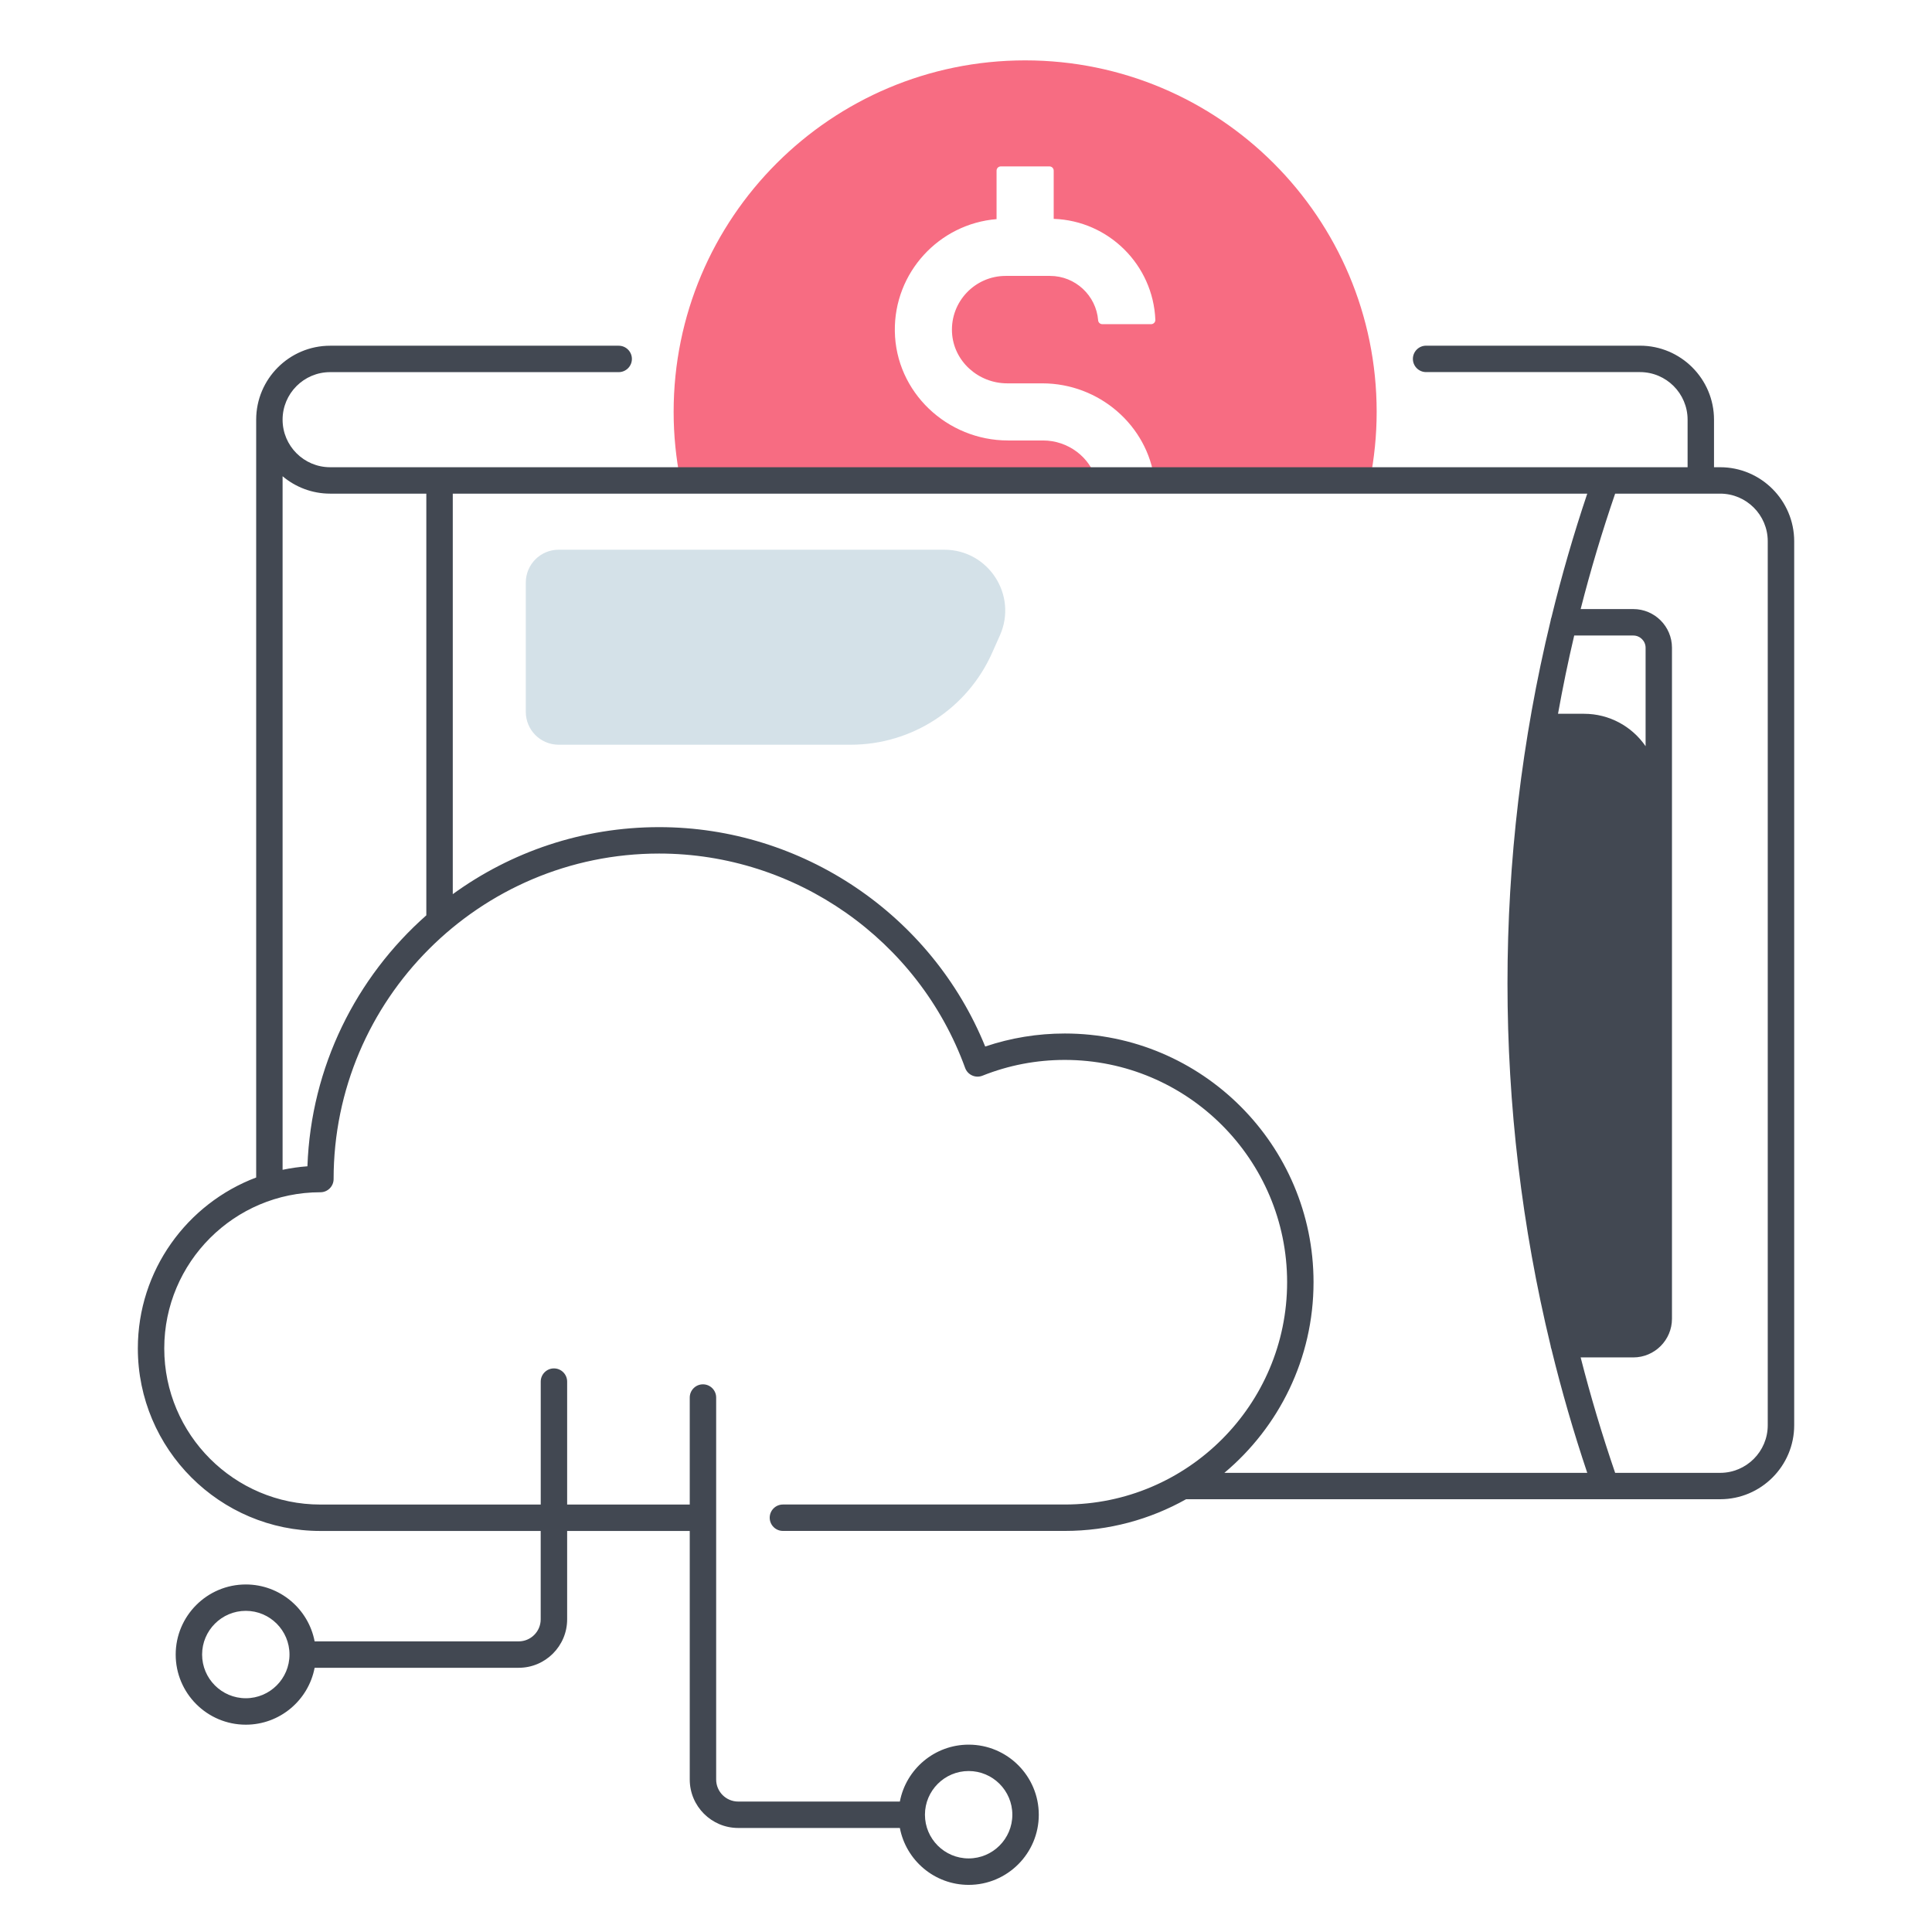 <svg width="512" height="512" viewBox="0 0 512 512" fill="none" xmlns="http://www.w3.org/2000/svg">
<path d="M271.68 16C220.23 16 178.52 57.71 178.52 109.16C178.52 115.38 179.15 121.44 180.31 127.32H290.58C288.9 121.16 283.06 116.73 276.42 116.73H267.14C250.97 116.73 237.37 103.93 237.14 87.76C236.92 72.19 248.89 59.32 264.1 58.07V45.22C264.1 44.6 264.6 44.1 265.22 44.1H278.12C278.74 44.1 279.24 44.6 279.24 45.22V58C293.81 58.5 305.59 70.21 306.18 84.76C306.21 85.39 305.68 85.91 305.05 85.91H292.13C291.55 85.91 291.06 85.47 291.02 84.9C290.5 78.32 284.98 73.12 278.27 73.12H266.51C258.42 73.12 251.89 79.9 252.29 88.07C252.67 95.72 259.26 101.59 266.92 101.59H276.2C291.27 101.59 304.12 112.72 305.97 127.32H363.04C364.2 121.44 364.83 115.38 364.83 109.16C364.84 57.71 323.13 16 271.68 16Z" fill="#F76C82"/>
<path d="M225.44 197.36H148.05C143.24 197.36 139.34 193.46 139.34 188.65V154.39C139.34 149.58 143.24 145.68 148.05 145.68H250.25C261.93 145.68 269.74 157.7 264.99 168.37L262.93 173C256.34 187.82 241.65 197.36 225.44 197.36Z" fill="#D4E1E8"/>
<path d="M455.86 123.82H454.23V111.22C454.23 100.41 445.43 91.61 434.62 91.61H377.93C376 91.61 374.43 93.18 374.43 95.11C374.43 97.04 376 98.61 377.93 98.61H434.62C441.57 98.61 447.23 104.27 447.23 111.22V123.82H87.49C80.54 123.82 74.89 118.17 74.89 111.22C74.89 104.27 80.54 98.62 87.49 98.62H163.96C165.89 98.62 167.46 97.05 167.46 95.12C167.46 93.19 165.89 91.62 163.96 91.62H87.49C76.68 91.62 67.89 100.41 67.89 111.22V312.05C49.59 318.95 36.53 336.65 36.53 357.34C36.53 384.02 58.23 405.72 84.91 405.72H143.29V429.14C143.29 432.36 140.67 434.98 137.45 434.98H83.38C81.74 426.4 74.19 419.9 65.14 419.9C54.9 419.9 46.56 428.23 46.56 438.48C46.56 448.73 54.89 457.06 65.14 457.06C74.19 457.06 81.74 450.56 83.38 441.98H137.46C144.54 441.98 150.3 436.22 150.3 429.14V405.72H182.79V471.59C182.79 478.67 188.55 484.43 195.63 484.43H238.47C240.11 493.01 247.66 499.51 256.71 499.51C266.95 499.51 275.29 491.18 275.29 480.93C275.29 470.68 266.96 462.35 256.71 462.35C247.66 462.35 240.11 468.85 238.47 477.43H195.63C192.41 477.43 189.79 474.81 189.79 471.59V370.36C189.79 368.43 188.22 366.86 186.29 366.86C184.36 366.86 182.79 368.43 182.79 370.36V398.72H150.3V366.14C150.3 364.21 148.73 362.64 146.8 362.64C144.87 362.64 143.3 364.21 143.3 366.14V398.72H84.91C62.09 398.72 43.53 380.16 43.53 357.34C43.53 334.52 62.09 315.96 84.91 315.96C86.84 315.96 88.41 314.39 88.41 312.46C88.41 264.9 127.11 226.2 174.67 226.2C210.84 226.2 243.42 249.03 255.77 283.01C256.09 283.9 256.76 284.62 257.63 285.01C258.49 285.4 259.48 285.42 260.36 285.07C267.3 282.3 274.65 280.89 282.19 280.89C314.67 280.89 341.1 307.32 341.1 339.8C341.1 372.28 314.67 398.71 282.19 398.71H207.48C205.55 398.71 203.98 400.28 203.98 402.21C203.98 404.14 205.55 405.71 207.48 405.71H282.19C293.85 405.71 304.81 402.65 314.33 397.31H455.87C466.68 397.31 475.48 388.52 475.48 377.7V143.43C475.47 132.62 466.67 123.82 455.86 123.82ZM65.14 450.05C58.75 450.05 53.56 444.86 53.56 438.47C53.56 432.09 58.75 426.89 65.14 426.89C71.53 426.89 76.72 432.08 76.72 438.47C76.72 444.85 71.53 450.05 65.14 450.05ZM256.7 469.34C263.09 469.34 268.28 474.53 268.28 480.92C268.28 487.3 263.09 492.5 256.7 492.5C250.31 492.5 245.12 487.31 245.12 480.92C245.12 474.54 250.32 469.34 256.7 469.34ZM81.47 309.08C79.23 309.24 77.03 309.56 74.89 310.01V126.21C78.3 129.08 82.7 130.82 87.49 130.82H112.98V242.57C94.42 258.97 82.42 282.64 81.47 309.08ZM348.1 339.8C348.1 303.46 318.53 273.89 282.19 273.89C274.95 273.89 267.87 275.05 261.09 277.34C246.89 242.42 212.6 219.2 174.68 219.2C154.27 219.2 135.37 225.79 119.99 236.96V130.82H420.64C417.01 141.62 413.85 152.54 411.16 163.57C411.04 163.86 410.97 164.18 410.93 164.5C395.69 227.51 395.69 293.64 410.93 356.64C410.97 356.97 411.04 357.28 411.16 357.57C413.85 368.59 417.01 379.52 420.64 390.32H324.47C338.9 378.22 348.1 360.07 348.1 339.8ZM436.09 197.74C432.52 192.56 426.55 189.16 419.78 189.16H412.89C414.14 182.21 415.56 175.3 417.18 168.42H432.85C434.64 168.42 436.1 169.88 436.1 171.67V197.74H436.09ZM468.47 377.71C468.47 384.66 462.81 390.32 455.86 390.32H428.03C424.57 380.23 421.52 370.03 418.89 359.73H432.84C438.49 359.73 443.09 355.13 443.09 349.48V171.66C443.09 166.01 438.49 161.41 432.84 161.41H418.89C421.51 151.11 424.57 140.91 428.03 130.82H455.86C462.81 130.82 468.47 136.48 468.47 143.43V377.71Z" fill="#424852"/>
</svg>
